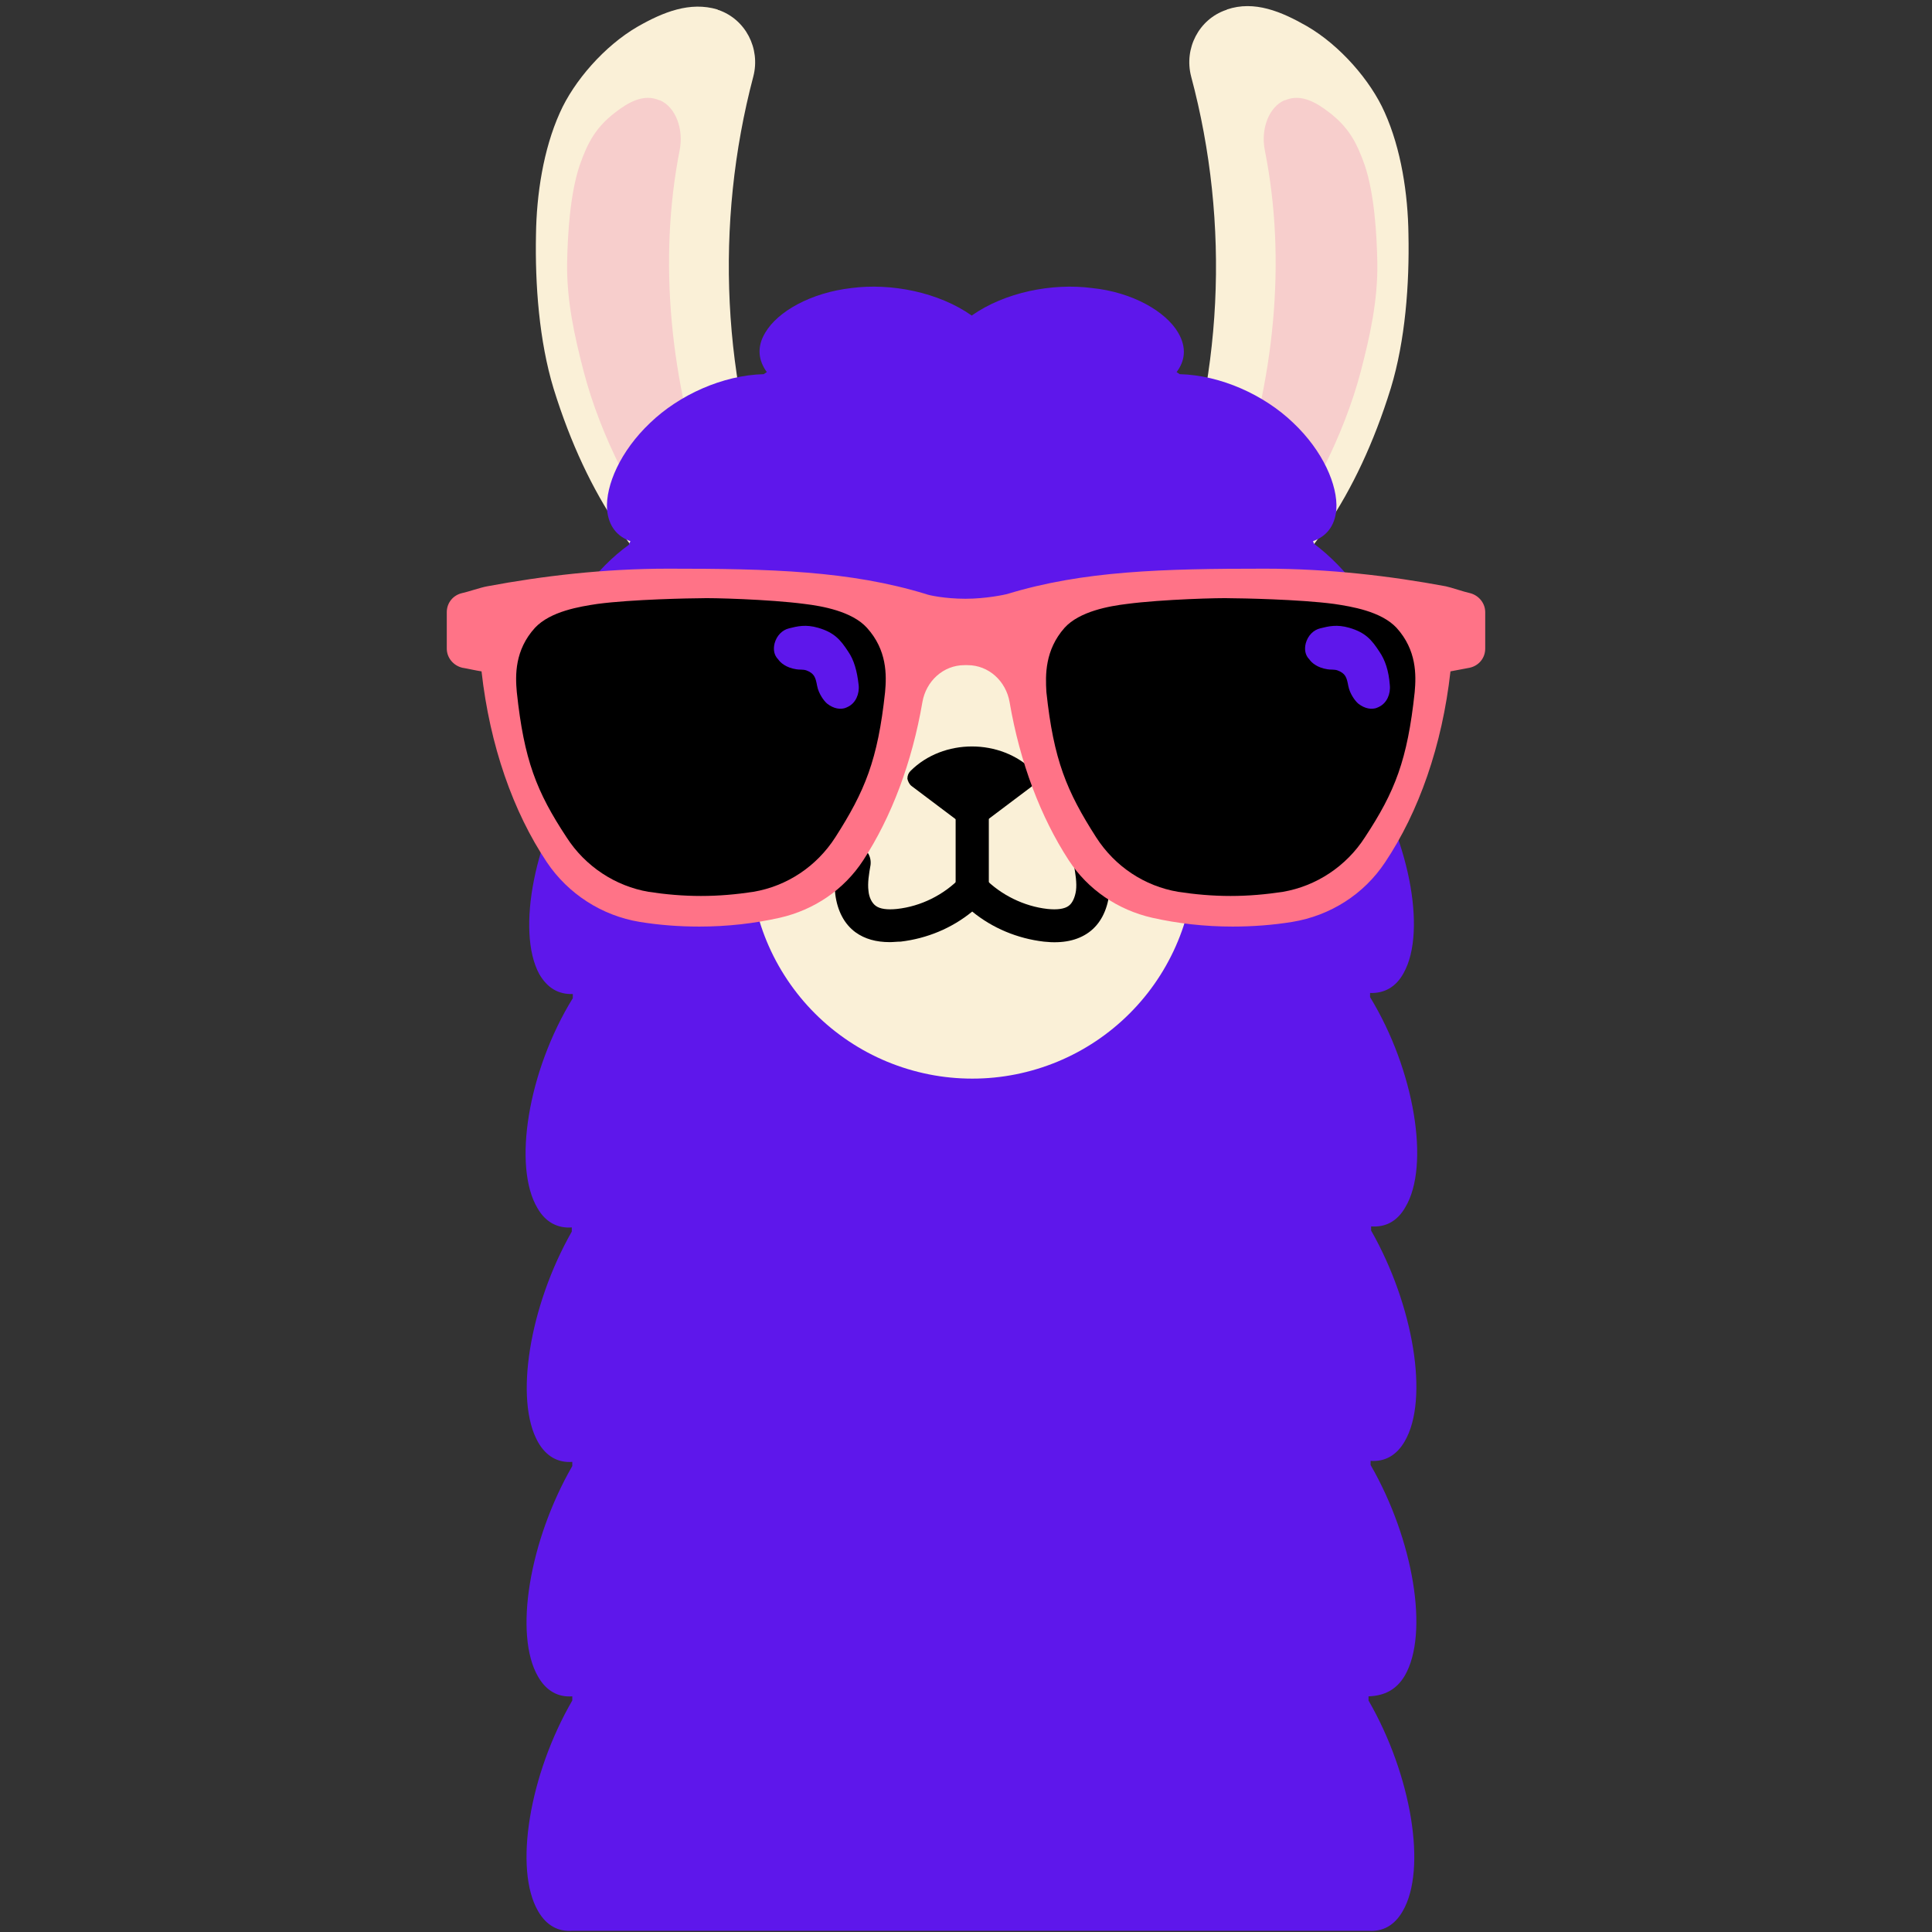 <svg xmlns="http://www.w3.org/2000/svg" xmlns:xlink="http://www.w3.org/1999/xlink" width="500" zoomAndPan="magnify" viewBox="0 0 375 375" height="500" preserveAspectRatio="xMidYMid meet" version="1.0"><rect x="0" y="0" width="375" height="375" fill="#333333" stroke="none"/><defs><clipPath id="65cb048d58"><path d="M 86.719 110 L 288.469 110 L 288.469 180 L 86.719 180 Z M 86.719 110 " clip-rule="nonzero"/></clipPath></defs><path fill="#faf0d7" d="M 146.223 14.832 C 147.629 9.395 144.711 3.758 139.477 1.945 C 139.375 1.945 139.375 1.945 139.273 1.844 C 133.938 0.234 128.703 2.348 123.77 5.168 C 117.324 8.895 111.387 15.738 108.668 21.879 C 105.445 29.027 104.137 37.789 104.035 45.539 C 103.836 55.207 104.641 66.18 107.457 75.441 C 114.105 96.887 124.273 110.48 136.758 120.648 L 150.652 102.023 C 140.078 74.438 138.668 43.426 146.223 14.832 Z M 146.223 14.832 " fill-opacity="1" fill-rule="nonzero"/><path fill="#f7cecc" d="M 131.926 29.129 C 132.73 25 131.117 20.773 128.098 19.465 C 128.098 19.465 127.996 19.465 127.996 19.465 C 124.977 18.156 122.059 19.766 119.34 21.879 C 115.715 24.699 114.105 27.52 112.492 32.148 C 110.68 37.586 110.176 45.238 110.078 51.078 C 109.977 58.328 111.484 65.172 113.297 72.121 C 116.52 84.504 123.566 98.5 130.617 106.148 L 137.766 95.98 C 130.113 74.234 127.695 50.676 131.926 29.129 Z M 131.926 29.129 " fill-opacity="1" fill-rule="nonzero"/><path fill="#faf0d7" d="M 231.195 14.832 C 229.785 9.395 232.707 3.758 237.941 1.945 C 238.043 1.945 238.043 1.945 238.141 1.844 C 243.477 0.031 248.715 2.246 253.648 5.066 C 260.09 8.793 266.031 15.637 268.75 21.781 C 271.973 28.93 273.281 37.688 273.379 45.441 C 273.582 55.105 272.777 66.078 269.957 75.344 C 263.312 96.785 253.145 110.379 240.66 120.547 L 226.766 101.922 C 237.438 74.438 238.848 43.426 231.195 14.832 Z M 231.195 14.832 " fill-opacity="1" fill-rule="nonzero"/><path fill="#f7cecc" d="M 245.492 29.129 C 244.688 25 246.297 20.773 249.316 19.465 C 249.316 19.465 249.418 19.465 249.418 19.465 C 252.438 18.156 255.359 19.766 258.078 21.879 C 261.703 24.699 263.312 27.52 264.922 32.148 C 266.734 37.586 267.238 45.238 267.34 51.078 C 267.441 58.328 265.93 65.172 264.117 72.121 C 260.895 84.402 253.848 98.398 246.902 106.051 L 239.754 95.879 C 247.305 74.234 249.82 50.676 245.492 29.129 Z M 245.492 29.129 " fill-opacity="1" fill-rule="nonzero"/><path fill="#5e17eb" d="M 272.676 325.23 C 277.406 317.074 274.387 298.852 266.031 284.355 L 266.031 283.551 C 268.75 283.75 271.066 282.543 272.676 279.723 C 277.406 271.566 274.387 253.344 266.133 238.848 L 266.133 238.043 C 268.852 238.242 271.164 237.137 272.777 234.316 C 277.609 226.262 274.59 207.738 265.93 193.539 L 265.93 192.734 C 268.648 192.836 270.965 191.629 272.473 188.809 C 277.004 180.652 273.48 162.129 264.219 148.336 L 264.219 147.629 C 266.938 147.629 269.152 146.32 270.562 143.301 C 271.469 141.188 271.871 138.367 271.77 135.145 C 271.566 132.023 270.762 128.402 269.453 124.875 C 266.734 117.727 261.5 110.379 255.055 105.547 L 254.855 105.043 C 257.371 104.137 259.082 102.223 259.387 98.902 C 259.688 94.168 256.77 87.523 251.031 82.086 C 245.391 76.652 236.934 72.824 228.98 72.625 L 228.375 72.223 C 229.988 70.105 230.391 67.488 228.68 64.57 C 226.262 60.441 219.82 56.715 211.965 55.91 C 204.215 54.902 195.051 56.715 188.609 61.246 C 182.164 56.715 173.004 54.902 165.25 55.91 C 157.398 56.816 150.953 60.441 148.535 64.57 C 146.824 67.387 147.227 70.004 148.84 72.223 L 148.234 72.625 C 140.281 72.824 131.824 76.652 126.184 82.086 C 120.445 87.523 117.527 94.168 117.828 98.902 C 118.133 102.223 119.844 104.137 122.359 105.043 L 122.059 105.746 C 115.512 110.48 110.277 117.828 107.66 125.078 C 106.352 128.703 105.547 132.227 105.344 135.348 C 105.242 138.469 105.648 141.289 106.555 143.504 C 107.961 146.523 110.277 147.832 112.895 147.832 L 112.895 148.535 C 103.633 162.328 100.211 180.754 104.641 189.012 C 106.25 191.828 108.465 193.039 111.184 192.938 L 111.184 193.742 C 102.426 207.938 99.504 226.465 104.336 234.52 C 105.949 237.336 108.363 238.445 110.984 238.242 L 110.984 239.047 C 102.727 253.547 99.809 271.77 104.438 279.926 C 106.051 282.742 108.363 283.953 111.082 283.75 L 111.082 284.555 C 102.727 299.055 99.707 317.277 104.438 325.434 C 106.051 328.25 108.363 329.461 111.082 329.258 L 111.082 330.062 C 102.727 344.461 99.707 362.785 104.438 370.941 C 106.051 373.758 108.363 374.969 111.082 374.766 L 265.629 374.766 C 268.348 374.969 270.664 373.758 272.273 370.941 C 277.004 362.785 273.984 344.562 265.629 330.062 L 265.629 329.258 C 268.75 329.156 271.066 327.949 272.676 325.23 Z M 272.676 325.23 " fill-opacity="1" fill-rule="nonzero"/><path fill="#faf0d7" d="M 219.262 135.625 C 220.262 136.629 221.211 137.676 222.109 138.766 C 223.004 139.859 223.848 140.996 224.633 142.172 C 225.418 143.348 226.145 144.559 226.812 145.809 C 227.48 147.055 228.082 148.332 228.625 149.641 C 229.168 150.945 229.641 152.277 230.055 153.629 C 230.465 154.984 230.809 156.355 231.082 157.742 C 231.359 159.129 231.566 160.527 231.703 161.934 C 231.844 163.344 231.914 164.754 231.914 166.168 C 231.914 167.582 231.844 168.992 231.707 170.402 C 231.566 171.809 231.359 173.207 231.082 174.594 C 230.809 175.98 230.465 177.352 230.055 178.707 C 229.645 180.059 229.168 181.391 228.625 182.695 C 228.086 184.004 227.48 185.281 226.812 186.527 C 226.148 187.777 225.422 188.988 224.633 190.164 C 223.848 191.34 223.008 192.477 222.109 193.57 C 221.211 194.664 220.262 195.711 219.262 196.711 C 218.262 197.711 217.215 198.66 216.121 199.555 C 215.027 200.453 213.895 201.297 212.719 202.082 C 211.543 202.867 210.328 203.594 209.082 204.262 C 207.836 204.926 206.559 205.531 205.25 206.074 C 203.945 206.613 202.613 207.09 201.258 207.5 C 199.906 207.91 198.535 208.254 197.148 208.531 C 195.762 208.805 194.363 209.016 192.957 209.152 C 191.547 209.293 190.137 209.359 188.723 209.359 C 187.309 209.359 185.895 209.293 184.488 209.152 C 183.082 209.016 181.684 208.809 180.297 208.531 C 178.906 208.254 177.539 207.91 176.184 207.5 C 174.832 207.09 173.5 206.613 172.191 206.074 C 170.887 205.531 169.609 204.93 168.359 204.262 C 167.113 203.594 165.902 202.867 164.727 202.082 C 163.551 201.297 162.414 200.453 161.32 199.559 C 160.227 198.66 159.18 197.711 158.18 196.711 C 157.18 195.711 156.23 194.664 155.332 193.57 C 154.438 192.477 153.594 191.34 152.809 190.164 C 152.023 188.988 151.297 187.777 150.629 186.531 C 149.961 185.281 149.359 184.004 148.816 182.699 C 148.277 181.391 147.801 180.062 147.391 178.707 C 146.977 177.355 146.637 175.984 146.359 174.598 C 146.082 173.207 145.875 171.812 145.738 170.402 C 145.598 168.996 145.527 167.586 145.527 166.168 C 145.527 164.754 145.598 163.344 145.738 161.938 C 145.875 160.527 146.082 159.129 146.359 157.742 C 146.637 156.355 146.977 154.984 147.391 153.633 C 147.801 152.277 148.273 150.949 148.816 149.641 C 149.359 148.332 149.961 147.055 150.629 145.809 C 151.297 144.562 152.023 143.348 152.809 142.172 C 153.594 140.996 154.434 139.863 155.332 138.77 C 156.23 137.676 157.18 136.629 158.18 135.629 C 159.18 134.629 160.227 133.68 161.32 132.781 C 162.414 131.883 163.547 131.043 164.723 130.258 C 165.902 129.469 167.113 128.742 168.359 128.078 C 169.605 127.41 170.883 126.805 172.191 126.266 C 173.5 125.723 174.828 125.246 176.184 124.836 C 177.535 124.426 178.906 124.082 180.293 123.809 C 181.68 123.531 183.078 123.324 184.488 123.184 C 185.895 123.047 187.305 122.977 188.719 122.977 C 190.137 122.977 191.547 123.047 192.953 123.184 C 194.363 123.324 195.758 123.531 197.148 123.805 C 198.535 124.082 199.906 124.426 201.258 124.836 C 202.613 125.246 203.941 125.723 205.25 126.266 C 206.555 126.805 207.832 127.41 209.082 128.078 C 210.328 128.742 211.539 129.469 212.715 130.254 C 213.895 131.043 215.027 131.883 216.121 132.781 C 217.215 133.68 218.262 134.625 219.262 135.625 Z M 219.262 135.625 " fill-opacity="1" fill-rule="nonzero"/><path fill="#000000" d="M 188.707 176.625 C 186.895 176.625 185.488 175.219 185.488 173.406 L 185.488 158.402 C 185.488 156.59 186.895 155.18 188.707 155.18 C 190.52 155.18 191.93 156.59 191.93 158.402 L 191.93 173.406 C 191.93 175.219 190.52 176.625 188.707 176.625 Z M 188.707 176.625 " fill-opacity="1" fill-rule="nonzero"/><path fill="#000000" d="M 172.699 182.867 C 170.082 182.867 167.867 182.266 166.055 180.957 C 163.84 179.344 162.531 176.727 162.129 173.605 C 161.828 171.191 162.23 168.875 162.531 166.859 C 162.832 165.047 164.543 163.941 166.258 164.141 C 168.07 164.445 169.176 166.055 168.977 167.867 C 168.672 169.578 168.371 171.391 168.57 172.902 C 168.672 174.211 169.277 175.316 169.98 175.82 C 170.785 176.426 172.195 176.625 174.109 176.426 C 178.742 175.922 183.172 173.707 186.391 170.383 C 187.602 169.176 189.816 169.176 191.023 170.383 C 194.246 173.707 198.777 175.922 203.309 176.426 C 205.219 176.625 206.629 176.426 207.434 175.82 C 208.141 175.316 208.645 174.211 208.844 172.902 C 209.047 171.391 208.742 169.578 208.441 167.867 C 208.141 166.055 209.348 164.445 211.16 164.141 C 212.871 163.84 214.582 165.047 214.887 166.859 C 215.188 168.875 215.59 171.191 215.289 173.605 C 214.887 176.727 213.578 179.344 211.359 180.957 C 209.145 182.566 206.227 183.172 202.602 182.77 C 197.469 182.164 192.633 180.148 188.707 176.93 C 184.781 180.148 179.949 182.164 174.812 182.77 C 174.109 182.77 173.406 182.867 172.699 182.867 Z M 172.699 182.867 " fill-opacity="1" fill-rule="nonzero"/><path fill="#000000" d="M 199.281 151.055 L 188.707 159.008 L 178.137 151.055 C 183.977 145.215 193.441 145.215 199.281 151.055 Z M 199.281 151.055 " fill-opacity="1" fill-rule="nonzero"/><path fill="#000000" d="M 188.707 160.922 C 188.305 160.922 187.902 160.82 187.5 160.52 L 176.93 152.562 C 176.527 152.262 176.223 151.656 176.125 151.156 C 176.125 150.551 176.324 150.047 176.727 149.645 C 183.07 143.301 194.246 143.301 200.59 149.645 C 200.992 150.047 201.191 150.551 201.191 151.156 C 201.191 151.758 200.891 152.262 200.387 152.562 L 189.816 160.52 C 189.613 160.82 189.109 160.922 188.707 160.922 Z M 181.359 150.953 L 188.707 156.59 L 196.059 150.953 C 191.73 147.832 185.789 147.832 181.359 150.953 Z M 181.359 150.953 " fill-opacity="1" fill-rule="nonzero"/><path fill="#000000" d="M 136.051 141.992 C 128.402 141.992 122.258 135.852 122.258 128.199 C 122.258 126.387 123.668 124.977 125.48 124.977 C 127.293 124.977 128.703 126.387 128.703 128.199 C 128.703 132.227 132.023 135.547 136.051 135.547 C 140.078 135.547 143.402 132.227 143.402 128.199 C 143.402 126.387 144.812 124.977 146.625 124.977 C 148.438 124.977 149.844 126.387 149.844 128.199 C 149.844 135.75 143.703 141.992 136.051 141.992 Z M 136.051 141.992 " fill-opacity="1" fill-rule="nonzero"/><path fill="#000000" d="M 119.742 136.254 C 118.434 136.254 117.125 136.051 115.918 135.449 C 115.012 135.047 114.605 134.039 115.012 133.234 C 115.414 132.328 116.418 131.926 117.227 132.328 C 119.844 133.434 123.668 132.426 124.777 130.414 C 125.18 129.609 126.285 129.207 127.09 129.711 C 127.898 130.113 128.199 131.219 127.797 132.023 C 126.488 134.742 123.164 136.254 119.742 136.254 Z M 119.742 136.254 " fill-opacity="1" fill-rule="nonzero"/><path fill="#000000" d="M 120.445 143.102 C 120.445 143.102 120.348 143.102 120.348 143.102 C 119.441 143.102 118.633 142.293 118.633 141.387 C 118.633 140.48 119.238 139.777 120.348 139.676 C 123.164 139.879 126.387 137.262 126.59 134.945 C 126.688 134.039 127.496 133.234 128.402 133.434 C 129.305 133.535 130.012 134.34 129.91 135.246 C 129.609 139.477 125.078 143.102 120.445 143.102 Z M 120.445 143.102 " fill-opacity="1" fill-rule="nonzero"/><path fill="#000000" d="M 128.402 148.938 C 127.695 148.938 127.09 148.535 126.789 147.832 C 126.488 146.926 126.891 145.918 127.797 145.617 C 130.414 144.609 132.527 141.289 131.926 138.973 C 131.621 138.066 132.227 137.16 133.133 136.859 C 134.039 136.656 134.945 137.16 135.246 138.066 C 136.355 142.094 133.332 147.129 129.004 148.738 C 128.805 148.84 128.602 148.938 128.402 148.938 Z M 128.402 148.938 " fill-opacity="1" fill-rule="nonzero"/><path fill="#000000" d="M 241.262 141.992 C 233.613 141.992 227.469 135.852 227.469 128.199 C 227.469 126.387 228.879 124.977 230.691 124.977 C 232.504 124.977 233.914 126.387 233.914 128.199 C 233.914 132.227 237.234 135.547 241.262 135.547 C 245.289 135.547 248.613 132.227 248.613 128.199 C 248.613 126.387 250.023 124.977 251.836 124.977 C 253.648 124.977 255.055 126.387 255.055 128.199 C 255.055 135.75 248.914 141.992 241.262 141.992 Z M 241.262 141.992 " fill-opacity="1" fill-rule="nonzero"/><path fill="#000000" d="M 257.574 136.254 C 254.25 136.254 250.93 134.645 249.52 132.023 C 249.117 131.219 249.418 130.113 250.223 129.711 C 251.031 129.305 252.137 129.609 252.539 130.414 C 253.648 132.426 257.473 133.434 260.09 132.328 C 260.996 131.926 262.004 132.328 262.305 133.234 C 262.707 134.141 262.305 135.145 261.398 135.449 C 260.191 136.051 258.883 136.254 257.574 136.254 Z M 257.574 136.254 " fill-opacity="1" fill-rule="nonzero"/><path fill="#000000" d="M 256.867 143.102 C 252.238 143.102 247.707 139.375 247.305 135.348 C 247.203 134.441 247.91 133.535 248.812 133.535 C 249.719 133.434 250.625 134.141 250.625 135.047 C 250.828 137.359 254.051 139.98 256.867 139.777 C 257.676 139.879 258.582 140.48 258.582 141.488 C 258.582 142.395 257.875 143.199 256.867 143.199 C 256.969 143.102 256.969 143.102 256.867 143.102 Z M 256.867 143.102 " fill-opacity="1" fill-rule="nonzero"/><path fill="#000000" d="M 248.914 148.938 C 248.715 148.938 248.512 148.938 248.312 148.84 C 243.883 147.227 240.961 142.094 242.07 138.168 C 242.371 137.262 243.277 136.758 244.184 136.957 C 245.09 137.262 245.594 138.168 245.391 139.074 C 244.789 141.289 246.902 144.711 249.52 145.719 C 250.426 146.02 250.828 147.027 250.527 147.934 C 250.324 148.438 249.621 148.938 248.914 148.938 Z M 248.914 148.938 " fill-opacity="1" fill-rule="nonzero"/><g clip-path="url(#65cb048d58)"><path fill="#ff7387" d="M 285.262 115.109 C 284.254 114.91 281.637 114.004 280.629 113.801 C 269.855 111.789 257.875 110.379 245.492 110.379 C 225.656 110.379 210.254 110.781 195.453 115.312 C 195.051 115.414 191.426 116.219 187.398 116.219 C 183.371 116.219 180.148 115.512 179.746 115.312 C 164.949 110.781 149.543 110.379 129.711 110.379 C 117.227 110.379 105.344 111.789 94.57 113.801 C 93.363 114.004 90.746 114.91 89.738 115.109 C 87.926 115.512 86.719 117.023 86.719 118.836 L 86.719 125.883 C 86.719 127.695 88.027 129.207 89.738 129.609 C 90.949 129.809 92.156 130.113 93.465 130.312 C 95.074 144.711 99.605 157.598 106.148 167.363 C 110.277 173.504 116.82 177.734 124.172 178.941 C 127.898 179.547 131.723 179.848 135.75 179.848 C 141.188 179.848 146.422 179.246 151.355 178.137 C 158 176.625 163.84 172.699 167.566 166.961 C 173.004 158.605 177.027 148.031 179.043 136.254 C 179.746 132.227 183.07 129.105 187.199 129.105 C 187.398 129.105 187.5 129.105 187.703 129.105 C 187.703 129.105 187.801 129.105 187.801 129.105 C 191.93 129.105 195.254 132.227 195.957 136.254 C 197.973 148.031 201.996 158.605 207.434 166.961 C 211.16 172.699 217 176.625 223.645 178.137 C 228.578 179.246 233.812 179.848 239.25 179.848 C 243.176 179.848 247.102 179.547 250.828 178.941 C 258.18 177.734 264.723 173.605 268.852 167.363 C 275.395 157.598 279.926 144.711 281.535 130.312 C 282.742 130.113 284.051 129.809 285.262 129.609 C 287.074 129.207 288.281 127.695 288.281 125.883 L 288.281 118.836 C 288.281 117.023 286.973 115.512 285.262 115.109 Z M 285.262 115.109 " fill-opacity="1" fill-rule="nonzero"/></g><path fill="#000000" d="M 168.27 121.855 C 165.352 118.633 159.512 117.629 156.188 117.227 C 149.344 116.32 137.766 116.016 136.051 116.117 C 134.34 116.117 122.66 116.32 115.918 117.227 C 112.594 117.727 106.855 118.633 103.836 121.855 C 99.906 126.184 100.008 131.02 100.312 134.34 C 101.719 147.531 104.137 153.672 109.977 162.531 C 113.602 168.168 119.441 171.996 125.883 173.102 C 129.207 173.605 132.527 173.906 136.051 173.906 C 139.574 173.906 142.898 173.605 146.223 173.102 C 152.766 171.996 158.504 168.168 162.129 162.531 C 167.867 153.57 170.383 147.531 171.793 134.34 C 172.098 131.02 172.195 126.184 168.27 121.855 Z M 168.27 121.855 " fill-opacity="1" fill-rule="nonzero"/><path fill="#000000" d="M 206.629 121.855 C 209.551 118.633 215.387 117.629 218.711 117.227 C 225.559 116.32 237.137 116.016 238.848 116.117 C 240.559 116.117 252.238 116.32 258.984 117.227 C 262.305 117.727 268.043 118.633 271.066 121.855 C 274.992 126.184 274.891 131.02 274.59 134.34 C 273.18 147.531 270.762 153.672 264.922 162.531 C 261.297 168.168 255.461 171.996 249.016 173.102 C 245.691 173.605 242.371 173.906 238.848 173.906 C 235.324 173.906 232 173.605 228.68 173.102 C 222.133 171.996 216.395 168.168 212.77 162.531 C 207.031 153.57 204.516 147.531 203.105 134.34 C 202.902 131.02 202.805 126.184 206.629 121.855 Z M 206.629 121.855 " fill-opacity="1" fill-rule="nonzero"/><path fill="#5e17eb" d="M 164.645 126.488 C 163.137 124.172 161.926 122.762 158.805 121.855 C 156.391 121.152 154.777 121.555 153.168 121.957 C 151.859 122.258 150.75 123.367 150.348 124.875 C 150.047 126.086 150.25 127.191 151.055 127.996 C 151.457 128.602 152.562 129.609 154.578 129.91 C 155.082 130.012 155.887 129.91 156.492 130.113 C 158.102 130.715 158.301 131.523 158.605 133.133 C 158.906 134.742 160.016 136.051 160.215 136.254 C 160.316 136.355 160.418 136.453 160.52 136.555 C 161.926 137.664 163.137 137.664 163.941 137.461 C 164.242 137.359 164.445 137.262 164.645 137.16 C 166.055 136.453 166.859 134.742 166.66 132.93 C 166.355 130.211 165.754 128.098 164.645 126.488 Z M 164.645 126.488 " fill-opacity="1" fill-rule="nonzero"/><path fill="#5e17eb" d="M 267.742 126.488 C 266.23 124.172 265.023 122.762 261.902 121.855 C 259.488 121.152 257.875 121.555 256.266 121.957 C 254.957 122.258 253.848 123.367 253.445 124.875 C 253.145 126.086 253.344 127.191 254.152 127.996 C 254.555 128.602 255.66 129.609 257.676 129.91 C 258.176 130.012 258.984 129.91 259.586 130.113 C 261.199 130.715 261.398 131.523 261.703 133.133 C 262.004 134.742 263.109 136.051 263.312 136.254 C 263.414 136.355 263.516 136.453 263.613 136.555 C 265.023 137.664 266.23 137.664 267.039 137.461 C 267.34 137.359 267.543 137.262 267.742 137.16 C 269.152 136.453 269.957 134.742 269.758 132.93 C 269.555 130.211 268.852 128.098 267.742 126.488 Z M 267.742 126.488 " fill-opacity="1" fill-rule="nonzero"/><path stroke-linecap="butt" transform="matrix(0.75, 0, 0, 0.75, 127.5, 279.435)" fill="none" stroke-linejoin="miter" d="M 0 1.997 L 160 1.997 " stroke="#5e17eb" stroke-width="4" stroke-opacity="1" stroke-miterlimit="4"/></svg>